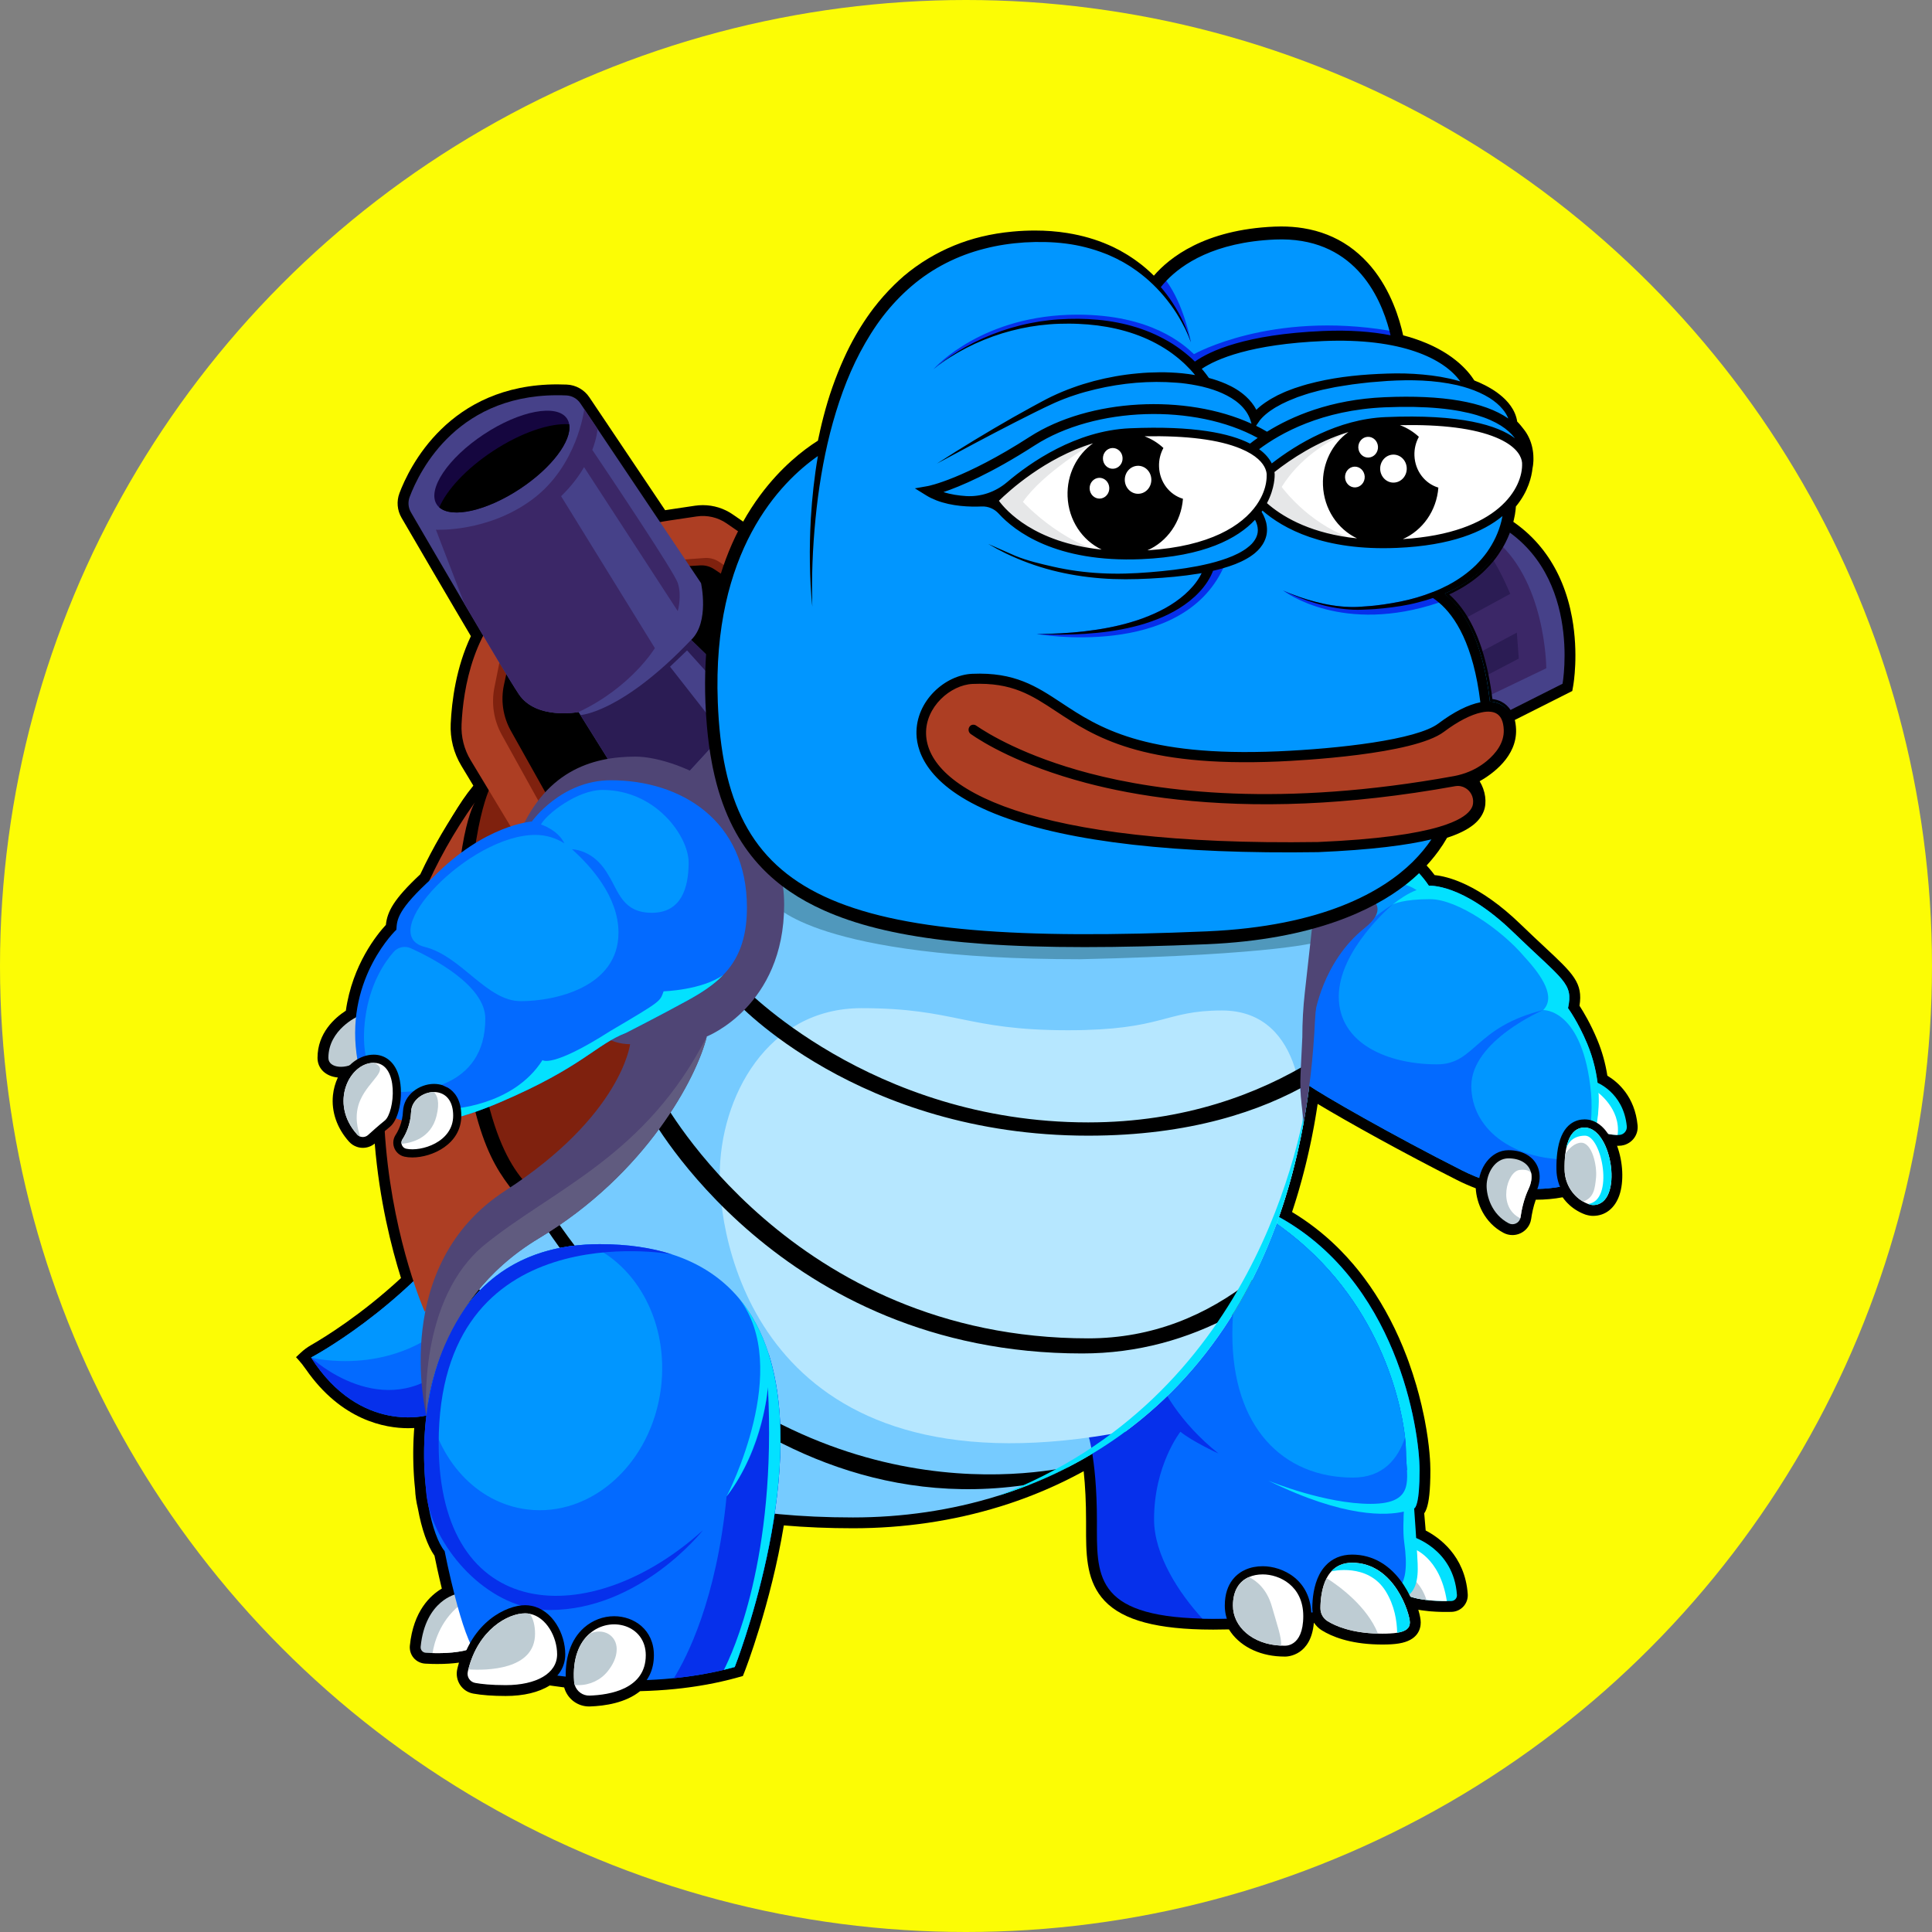 <svg width="256" height="256" viewBox="0 0 256 256" fill="none" xmlns="http://www.w3.org/2000/svg">
<rect x="0" y="0" width="256" height="256" fill="#808080" stroke="none"/>
<g clip-path="url(#clip0_741_46)">
<circle cx="128" cy="128" r="128" fill="#FCFC05"/>
<path d="M216.989 149.107C216.622 145.3 214.388 143.378 212.983 142.533C212.729 140.9 212.284 139.307 211.656 137.794C210.759 135.64 209.817 134.072 209.291 133.266C209.769 130.24 208.47 129.029 204.723 125.531C203.793 124.664 202.74 123.681 201.461 122.445C195.938 117.107 191.779 116.122 190.095 115.956C186.62 111.277 181.358 109.945 179.664 109.629C179.357 109.375 179.026 109.149 178.674 108.955C178.126 108.654 177.375 108.242 156.522 107.694C147.033 107.445 137.602 107.287 136.366 107.267L114.9 102.015L109.545 99.856C111.091 98.449 112.194 97.441 112.194 97.441L112.536 97.129L115.149 84.826L104.055 72.97L97.106 68.173C95.933 67.361 94.556 66.934 93.128 66.934C92.784 66.934 92.437 66.959 92.098 67.009L88.389 67.562C88.306 67.575 88.221 67.587 88.135 67.603L80.616 56.4V56.397L78.852 53.774V53.771L78.093 52.643C77.422 51.64 76.302 51.01 75.098 50.959C74.681 50.942 74.259 50.932 73.844 50.932C59.462 50.932 54.198 61.974 52.926 65.358C52.527 66.429 52.627 67.61 53.203 68.603C56.477 74.229 58.872 78.318 60.307 80.753C61.013 81.951 61.717 83.145 62.395 84.291C60.443 88.41 59.862 92.865 59.721 95.896C59.628 97.858 60.116 99.786 61.131 101.467L63.179 104.864C63.074 105.158 62.971 105.475 62.867 105.814L61.955 105.196L61.752 105.483C59.412 108.769 57.372 112.257 55.688 115.853C52.145 119.163 51.321 120.791 51.13 122.555C49.994 123.779 46.692 127.8 45.827 133.921C44.36 134.869 42.073 136.877 42.073 140.171C42.073 141.596 43.161 142.626 44.767 142.775C44.425 143.503 44.204 144.302 44.118 145.114C43.892 147.31 44.651 149.502 46.257 151.286C46.538 151.595 46.893 151.829 47.29 151.964C47.544 152.05 47.81 152.095 48.079 152.095C48.654 152.095 49.21 151.894 49.654 151.525C50.278 159.061 51.866 165.318 53.135 169.346C47.875 174.209 43.068 177.169 41.231 178.225C40.726 178.514 40.258 178.86 39.841 179.252L39.223 179.833L39.464 180.094C39.831 180.494 40.188 180.944 40.527 181.434C45.242 188.229 51.049 189.244 54.092 189.244C54.359 189.244 54.627 189.236 54.891 189.221C54.886 189.274 54.884 189.309 54.884 189.312C54.876 189.407 54.869 189.505 54.861 189.603C54.856 189.674 54.841 189.912 54.841 189.912C54.826 190.156 54.813 190.397 54.801 190.641C54.801 190.641 54.788 190.917 54.786 191.003C54.783 191.083 54.773 191.42 54.773 191.42C54.773 191.42 54.768 191.634 54.766 191.711C54.763 191.792 54.763 191.872 54.761 191.958C54.761 191.958 54.756 192.312 54.756 192.418C54.756 192.513 54.756 192.606 54.756 192.699C54.756 192.699 54.756 192.993 54.758 193.119L54.763 193.43C54.766 193.559 54.768 193.687 54.771 193.812C54.773 193.913 54.776 194.011 54.778 194.109C54.783 194.24 54.788 194.37 54.793 194.501C54.796 194.594 54.801 194.689 54.806 194.78C54.813 194.915 54.819 195.049 54.826 195.182L54.841 195.441C54.849 195.581 54.859 195.72 54.869 195.858L54.886 196.097C54.899 196.25 54.911 196.403 54.924 196.551L54.942 196.74C54.962 196.941 54.982 197.139 55.002 197.335C55.032 198.145 55.155 198.997 55.369 199.871C55.871 202.628 56.653 204.847 57.573 206.141C57.718 206.862 58.07 208.551 58.543 210.496C57.057 211.37 54.768 213.446 54.308 218.06C54.251 218.645 54.434 219.236 54.813 219.683C55.193 220.128 55.748 220.404 56.336 220.439C56.656 220.457 56.975 220.472 57.284 220.48C57.497 220.485 57.728 220.487 57.967 220.487C59.013 220.487 59.968 220.427 60.817 220.306C60.764 220.49 60.714 220.673 60.666 220.857C60.641 220.96 60.613 221.063 60.591 221.166C60.425 221.879 60.561 222.641 60.96 223.251C61.362 223.865 61.98 224.274 62.699 224.407C63.847 224.618 65.297 224.726 67.006 224.726C69.379 224.726 71.391 224.244 72.839 223.332C73.472 223.427 74.115 223.513 74.756 223.591C74.769 223.636 74.781 223.681 74.796 223.726C75.251 225.156 76.563 226.116 78.061 226.116C78.096 226.116 78.134 226.116 78.171 226.114C80.154 226.048 82.901 225.639 84.816 224.086C86.391 224.048 87.947 223.953 89.439 223.802C89.753 223.769 90.065 223.734 90.379 223.699C90.48 223.686 90.761 223.651 90.761 223.651C90.95 223.628 91.138 223.603 91.324 223.578C91.472 223.558 91.621 223.538 91.769 223.515C91.94 223.49 92.111 223.465 92.279 223.44L92.322 223.432C92.46 223.412 92.596 223.39 92.734 223.367C92.897 223.339 93.058 223.312 93.221 223.284L93.4 223.254C93.495 223.236 93.591 223.221 93.686 223.204C93.985 223.148 94.284 223.091 94.586 223.03C94.664 223.015 94.94 222.955 94.94 222.955C95.141 222.912 95.342 222.869 95.543 222.824C95.656 222.799 95.769 222.771 95.88 222.746L96.036 222.711C96.111 222.694 96.189 222.676 96.259 222.658C96.32 222.643 96.805 222.523 96.805 222.523C97.119 222.442 97.433 222.359 97.747 222.271L98.436 222.078L98.697 221.412C98.732 221.324 102.14 212.564 103.861 202.125C106.758 202.374 109.839 202.502 113.021 202.502C119.755 202.502 126.299 201.537 132.473 199.635H132.476L132.689 199.569L132.845 199.519C133.132 199.429 133.418 199.338 133.702 199.243C133.815 199.205 133.926 199.167 134.039 199.13L134.348 199.024C134.476 198.981 134.604 198.936 134.73 198.891C134.876 198.841 135.021 198.788 135.167 198.735L135.278 198.695C135.436 198.637 135.594 198.579 135.753 198.522C135.941 198.451 136.13 198.381 136.318 198.308C136.466 198.25 136.615 198.195 136.758 198.137L136.891 198.084C136.966 198.057 137.042 198.027 137.117 197.996C137.157 197.981 137.313 197.916 137.313 197.916C137.64 197.783 137.969 197.65 138.296 197.509L138.447 197.446C138.793 197.298 139.16 197.134 139.575 196.948L139.851 196.823C140.175 196.675 140.497 196.524 140.819 196.368L141.025 196.27C141.45 196.064 141.834 195.87 142.203 195.679L142.236 195.662C142.553 195.498 142.869 195.33 143.189 195.159C143.189 195.159 143.508 194.983 143.593 194.938C143.802 196.893 143.91 199.107 143.91 201.527V202.211C143.902 205.739 143.895 209.071 145.955 211.647C148.154 214.393 152.391 215.748 159.289 215.914C159.734 215.924 160.199 215.931 160.671 215.931H160.819C161.46 215.931 162.141 215.921 162.842 215.904C164.144 218.022 166.679 219.359 169.67 219.49C169.821 219.497 169.971 219.502 170.125 219.502C170.165 219.505 170.215 219.507 170.273 219.507C170.63 219.507 173.708 219.379 174.09 215.054L174.13 215.049C174.402 215.446 174.754 215.783 175.158 216.034C176.452 216.833 178.782 217.806 182.536 217.899C182.742 217.906 182.953 217.909 183.167 217.909C184.064 217.909 184.78 217.864 185.358 217.768C187.876 217.361 188.253 215.848 188.253 214.981C188.253 214.577 188.135 213.971 187.931 213.3L187.999 213.313C188.112 213.333 188.228 213.353 188.361 213.371L188.429 213.381C188.685 213.418 188.949 213.451 189.213 213.476L189.278 213.484C189.381 213.494 189.484 213.504 189.587 213.511L189.721 213.521C189.799 213.526 189.879 213.534 189.954 213.536L190.145 213.549L190.324 213.559C190.404 213.564 190.688 213.574 190.691 213.574C190.786 213.577 191.042 213.584 191.045 213.584C191.153 213.587 191.256 213.587 191.354 213.589H191.721C191.952 213.587 192.161 213.584 192.359 213.579C192.955 213.561 193.525 213.298 193.922 212.855C194.322 212.413 194.525 211.823 194.483 211.232C194.126 206.093 190.605 203.673 188.911 202.799L188.781 201.276L188.718 200.529C188.839 200.351 188.939 200.147 189.027 199.904C189.19 199.451 189.311 198.851 189.394 198.072C189.487 197.212 189.532 196.112 189.532 194.802C189.532 193.971 189.459 191.659 188.786 188.173C188.751 187.995 188.715 187.816 188.678 187.633C188.484 186.681 188.258 185.721 188.007 184.776C187.904 184.381 187.791 183.974 187.673 183.57C187.363 182.509 187.019 181.454 186.65 180.433C186.572 180.22 186.494 180.006 186.411 179.79C186.245 179.353 186.074 178.918 185.898 178.493C184.514 175.136 182.797 172.073 180.8 169.387C180.483 168.962 180.159 168.545 179.83 168.14C179.661 167.934 179.493 167.731 179.32 167.527C178.794 166.909 178.244 166.308 177.686 165.738C177.495 165.544 177.304 165.351 177.108 165.16C175.314 163.413 173.329 161.88 171.203 160.601L171.205 160.594C171.261 160.43 171.313 160.265 171.366 160.104C171.452 159.84 171.537 159.576 171.62 159.31C171.675 159.134 171.73 158.955 171.786 158.777C171.861 158.528 171.939 158.277 172.012 158.026L172.055 157.88C172.085 157.779 172.183 157.432 172.183 157.432C172.256 157.181 172.326 156.927 172.396 156.676C172.396 156.676 172.484 156.362 172.509 156.267L172.56 156.076C172.628 155.827 172.693 155.575 172.758 155.324C172.811 155.118 172.864 154.91 172.917 154.703L172.964 154.517C172.994 154.394 173.103 153.945 173.103 153.945C173.153 153.733 173.203 153.522 173.253 153.309C173.253 153.309 173.336 152.952 173.364 152.829L173.437 152.502C173.482 152.301 173.525 152.103 173.57 151.902C173.62 151.665 173.67 151.429 173.721 151.19L173.776 150.929C173.806 150.778 173.836 150.627 173.866 150.477C173.922 150.195 173.977 149.911 174.03 149.627C174.03 149.627 174.093 149.298 174.108 149.22C174.123 149.132 174.14 149.044 174.153 148.969C174.196 148.733 174.236 148.496 174.279 148.248L174.301 148.112C174.336 147.908 174.372 147.707 174.404 147.501C174.427 147.366 174.487 146.979 174.487 146.979C174.525 146.745 174.563 146.509 174.598 146.273C178.485 148.617 186.047 152.821 193.063 156.359C193.877 156.772 194.711 157.138 195.543 157.455C195.649 159.39 196.659 162.004 199.227 163.361C199.589 163.552 199.996 163.652 200.403 163.652C201.526 163.652 202.522 162.901 202.818 161.83C202.851 161.72 202.876 161.606 202.891 161.493C202.981 160.853 203.16 159.918 203.497 158.97C204.718 158.97 205.914 158.862 207.057 158.646C207.583 159.393 208.246 159.998 209.033 160.453C209.128 160.508 209.231 160.564 209.337 160.619C209.533 160.719 209.726 160.805 209.907 160.873L210.093 160.943L210.168 160.966H210.178C210.493 161.061 210.797 161.109 211.083 161.109C212.701 161.109 213.973 160.114 214.574 158.377C215.194 156.578 215.061 153.962 214.269 151.821C214.275 151.821 214.282 151.821 214.287 151.821C214.337 151.824 214.385 151.824 214.45 151.824C214.724 151.824 214.978 151.788 215.207 151.721C216.373 151.374 217.102 150.298 216.989 149.107Z" fill="black"/>
<path d="M192.92 95.891L194.199 95.277L195.528 98.014L208.334 91.561L208.46 90.852C208.49 90.684 209.188 86.663 208.304 81.831C207.11 75.302 203.589 70.432 198.126 67.743L197.538 67.454L183.536 73.327L184.506 75.322L183.275 75.86L192.92 95.891Z" fill="black"/>
<path d="M179.161 115.562C178.488 116.411 177.751 117.811 177.048 119.758C175.713 123.462 174.51 129.157 174.155 136.849C174.078 138.115 173.98 139.362 173.861 140.586C173.861 140.586 173.861 140.586 173.861 140.588C173.861 140.591 173.861 140.598 173.859 140.606C173.801 141.226 173.736 141.84 173.665 142.45C173.655 142.526 173.648 142.604 173.638 142.681C173.605 142.963 173.572 143.244 173.537 143.523C173.314 145.307 173.047 147.041 172.741 148.728C172.728 148.805 172.713 148.883 172.7 148.959C171.263 156.787 168.944 163.619 165.943 169.532C165.101 171.191 164.204 172.779 163.257 174.294C159.322 180.609 154.517 185.698 149.159 189.668C146.729 191.47 144.184 193.043 141.555 194.398C139.929 195.235 138.271 195.991 136.584 196.664C135.157 197.235 133.712 197.747 132.252 198.202H132.25C125.995 200.155 119.476 201.07 113.016 201.07C84.464 201.07 77.699 191.056 77.699 191.056L55.62 159.626L72.816 160.398L74.666 136.851L84.258 110.327L92.271 98.155L101.361 96.383L104.904 99.542L114.456 103.394L136.18 108.709C136.18 108.709 176.392 109.35 177.983 110.224C179.573 111.091 181.114 113.097 179.161 115.562Z" fill="#76CBFF"/>
<path d="M102.594 119.834C102.594 119.834 108.03 127.104 143.133 127.104C169.75 126.501 174.676 124.792 174.676 124.792L174.181 121.827C174.181 121.827 135.635 119.892 135.031 119.758C134.428 119.623 107.63 114.368 107.63 114.368L99.818 110.491L102.594 119.834Z" fill="#5098BC"/>
<path d="M62.641 218.381C61.061 219.007 58.824 219.08 57.316 219.04C56.972 219.03 56.668 219.017 56.417 219.002C56.002 218.977 55.696 218.612 55.738 218.2C56.359 211.991 60.535 211.204 60.535 211.204C60.613 211.679 60.729 212.199 60.86 212.735C61.508 215.358 62.641 218.381 62.641 218.381Z" fill="#BECCD3"/>
<path d="M62.641 218.381C61.061 219.007 58.824 219.08 57.316 219.04C57.497 217.861 58.209 214.898 60.86 212.737C61.508 215.358 62.641 218.381 62.641 218.381Z" fill="white"/>
<path d="M61.845 161.933C61.845 161.933 61.526 167.942 60.656 174.194C60.332 176.516 59.93 178.873 59.44 180.964C58.731 183.989 57.839 186.467 56.723 187.507C56.723 187.507 47.782 190.126 41.221 179.886C41.218 179.883 41.218 179.883 41.218 179.883C41.218 179.883 41.218 179.883 41.221 179.881C41.397 179.788 52.904 173.704 61.845 161.933Z" fill="#036AFF"/>
<path d="M59.44 180.966C58.731 183.992 57.839 186.47 56.723 187.51C56.723 187.51 47.782 190.128 41.221 179.888C41.422 180.072 50.783 188.701 59.44 180.966Z" fill="#0630EB"/>
<path d="M61.845 161.933C61.845 161.933 61.526 167.942 60.656 174.194C52.378 182.78 41.221 179.883 41.221 179.883L41.218 179.878C41.397 179.788 52.904 173.704 61.845 161.933Z" fill="#0196FF"/>
<path d="M193.053 211.332C193.083 211.76 192.749 212.129 192.319 212.142C192.138 212.144 191.937 212.149 191.711 212.152C190.962 212.154 189.992 212.129 189.017 212.008C187.896 211.875 186.773 211.621 185.979 211.157L186.361 208.498L186.798 205.47L187.069 203.583C187.069 203.583 192.621 205.146 193.053 211.332Z" fill="#03E1FF"/>
<path d="M191.711 212.149C190.1 212.157 187.461 212.023 185.979 211.154L186.798 205.467L187.147 205.146C187.147 205.148 190.804 206.216 191.711 212.149Z" fill="white"/>
<path d="M189.017 212.009C187.896 211.875 186.773 211.622 185.979 211.157L186.361 208.498C187.032 208.92 188.404 209.998 189.017 212.009Z" fill="#BECCD3"/>
<path d="M187.225 199.884L187.333 199.894C187.265 199.911 187.225 199.884 187.225 199.884Z" fill="white"/>
<path d="M187.225 199.883C187.906 208.237 188.512 210.85 185.245 212.039C183.089 212.825 179.244 212.988 172.618 213.775C167.172 214.343 162.812 214.562 159.322 214.476C144.847 214.129 145.347 208.603 145.347 201.527C145.347 192.744 143.962 189.354 143.962 189.354C141.419 179.803 147.275 152.072 166.031 159.621C167.011 160.016 167.948 160.45 168.846 160.918C185.127 169.422 188.1 189.445 188.1 194.797C188.1 199.197 187.569 199.826 187.336 199.891H187.333C187.265 199.911 187.225 199.883 187.225 199.883Z" fill="#0630EB"/>
<path d="M186.816 201.836L173.638 199.899L167.355 196.803L165.508 193.978L171.567 195.788L182.044 197.906L186.562 194.697L186.816 201.836Z" fill="#03E1FF"/>
<path d="M186.471 211.385C186.429 211.418 186.386 211.451 186.341 211.483C186.386 211.451 186.429 211.42 186.471 211.385Z" fill="#636BCE"/>
<path d="M186.657 211.227C186.62 211.262 186.579 211.297 186.539 211.33C186.582 211.297 186.62 211.262 186.657 211.227Z" fill="#636BCE"/>
<path d="M186.838 211.043C186.798 211.086 186.758 211.129 186.718 211.172C186.76 211.129 186.801 211.086 186.838 211.043Z" fill="#636BCE"/>
<path d="M186.273 211.531C186.218 211.568 186.16 211.604 186.099 211.639C186.16 211.606 186.218 211.568 186.273 211.531Z" fill="#636BCE"/>
<path d="M187.286 200.612C187.291 200.668 187.296 200.723 187.301 200.778C187.293 200.723 187.291 200.668 187.286 200.612Z" fill="#636BCE"/>
<path d="M185.75 211.827C185.692 211.855 185.635 211.883 185.574 211.908C185.635 211.88 185.692 211.853 185.75 211.827Z" fill="#636BCE"/>
<path d="M187.62 209.332C187.607 209.402 187.592 209.47 187.575 209.538C187.59 209.47 187.605 209.402 187.62 209.332Z" fill="#636BCE"/>
<path d="M187.738 208.352C187.733 208.44 187.725 208.525 187.718 208.608C187.725 208.525 187.73 208.44 187.738 208.352Z" fill="#636BCE"/>
<path d="M187.705 208.722C187.698 208.79 187.69 208.857 187.683 208.925C187.693 208.86 187.7 208.792 187.705 208.722Z" fill="#636BCE"/>
<path d="M187.763 207.563C187.763 207.651 187.76 207.734 187.76 207.817C187.76 207.734 187.76 207.648 187.763 207.563Z" fill="#636BCE"/>
<path d="M187.471 209.918C187.451 209.981 187.429 210.043 187.406 210.106C187.429 210.043 187.449 209.981 187.471 209.918Z" fill="#636BCE"/>
<path d="M187.346 201.344C187.348 201.384 187.353 201.421 187.356 201.459C187.353 201.421 187.351 201.384 187.346 201.344Z" fill="#636BCE"/>
<path d="M187.152 210.624C187.12 210.677 187.085 210.729 187.049 210.78C187.085 210.727 187.12 210.677 187.152 210.624Z" fill="#636BCE"/>
<path d="M187.76 207.171C187.76 207.251 187.763 207.332 187.763 207.412C187.76 207.332 187.76 207.251 187.76 207.171Z" fill="#636BCE"/>
<path d="M187.667 205.221C187.675 205.316 187.68 205.407 187.685 205.5C187.68 205.409 187.675 205.316 187.667 205.221Z" fill="#636BCE"/>
<path d="M187.63 204.716C187.637 204.806 187.642 204.897 187.65 204.987C187.645 204.897 187.637 204.806 187.63 204.716Z" fill="#636BCE"/>
<path d="M187.748 206.749C187.75 206.834 187.753 206.92 187.755 207.005C187.755 206.922 187.753 206.837 187.748 206.749Z" fill="#636BCE"/>
<path d="M187.698 205.704C187.708 205.854 187.715 206.003 187.723 206.148C187.718 206.003 187.708 205.854 187.698 205.704Z" fill="#636BCE"/>
<path d="M187.547 203.671C187.554 203.754 187.562 203.837 187.567 203.917C187.559 203.837 187.554 203.754 187.547 203.671Z" fill="#636BCE"/>
<path d="M187.356 201.459C187.424 202.253 187.489 202.99 187.547 203.671C187.489 202.99 187.426 202.256 187.356 201.459Z" fill="#00FFFF"/>
<path d="M187.76 207.41C187.76 207.46 187.76 207.513 187.76 207.56C187.763 207.513 187.763 207.462 187.76 207.41Z" fill="#00FFFF"/>
<path d="M187.743 206.586C187.745 206.641 187.745 206.696 187.748 206.749C187.748 206.696 187.745 206.641 187.743 206.586Z" fill="#00FFFF"/>
<path d="M186.177 190.49C186.265 191.284 186.3 191.912 186.3 192.335C186.3 194.023 186.657 195.722 186.293 197.016C186.215 197.469 186.097 198.421 186.032 200.291C186.846 200.1 187.225 199.884 187.225 199.884C187.225 199.884 187.265 199.911 187.333 199.894H187.336C187.57 199.828 188.1 199.2 188.1 194.8C188.1 189.445 185.124 169.422 168.846 160.92L168.529 161.707L168.531 161.709C182.159 170.907 185.547 184.879 186.177 190.49Z" fill="#03E1FF"/>
<path d="M187.637 209.229C187.632 209.264 187.625 209.297 187.62 209.332C187.625 209.299 187.632 209.264 187.637 209.229Z" fill="#00FFFF"/>
<path d="M187.743 208.279C187.74 208.304 187.74 208.33 187.738 208.355C187.738 208.327 187.74 208.304 187.743 208.279Z" fill="#00FFFF"/>
<path d="M187.718 208.609C187.715 208.646 187.71 208.684 187.708 208.722C187.71 208.684 187.715 208.649 187.718 208.609Z" fill="#00FFFF"/>
<path d="M187.404 210.104C187.394 210.131 187.381 210.157 187.371 210.182C187.384 210.157 187.394 210.131 187.404 210.104Z" fill="#00FFFF"/>
<path d="M187.193 210.553C187.18 210.576 187.167 210.601 187.152 210.624C187.165 210.599 187.177 210.576 187.193 210.553Z" fill="#00FFFF"/>
<path d="M185.826 211.79C185.8 211.802 185.775 211.812 185.75 211.825C185.775 211.815 185.8 211.802 185.826 211.79Z" fill="#00FFFF"/>
<path d="M187.61 204.462C187.617 204.547 187.622 204.633 187.63 204.716C187.625 204.63 187.617 204.547 187.61 204.462Z" fill="#00FFFF"/>
<path d="M185.574 211.906C185.542 211.921 185.506 211.933 185.471 211.948C185.506 211.936 185.542 211.921 185.574 211.906Z" fill="#00FFFF"/>
<path d="M185.243 212.039C185.263 212.031 185.28 212.024 185.3 212.016C185.283 212.024 185.263 212.031 185.243 212.039Z" fill="#00FFFF"/>
<path d="M187.298 200.778C187.313 200.969 187.331 201.158 187.346 201.343C187.331 201.16 187.316 200.969 187.298 200.778Z" fill="#00FFFF"/>
<path d="M187.049 210.78C187.039 210.792 187.032 210.807 187.022 210.82C187.032 210.805 187.039 210.792 187.049 210.78Z" fill="#00FFFF"/>
<path d="M187.685 205.502C187.69 205.57 187.695 205.638 187.698 205.703C187.695 205.638 187.69 205.568 187.685 205.502Z" fill="#00FFFF"/>
<path d="M187.723 206.148C187.725 206.188 187.725 206.226 187.728 206.266C187.728 206.226 187.725 206.188 187.723 206.148Z" fill="#00FFFF"/>
<path d="M187.65 204.985C187.655 205.065 187.662 205.143 187.668 205.221C187.662 205.146 187.655 205.065 187.65 204.985Z" fill="#00FFFF"/>
<path d="M186.341 211.483C186.318 211.501 186.295 211.516 186.27 211.531C186.295 211.516 186.318 211.498 186.341 211.483Z" fill="#00FFFF"/>
<path d="M186.376 196.639C186.592 195.4 186.3 193.862 186.3 192.335C186.3 191.912 186.265 191.284 186.177 190.49C185.544 184.879 182.157 170.907 168.526 161.709C168.358 161.596 168.187 161.481 168.016 161.368L166.76 162.383L151.378 174.822C151.378 174.822 151.197 184.346 161.44 192.588C161.309 192.528 158.01 191.013 156.412 189.714C156.412 189.714 152.919 194.129 152.919 201.318C152.919 206.085 156.238 211.114 159.319 214.474C162.807 214.559 167.167 214.34 172.615 213.772C179.242 212.986 183.086 212.82 185.243 212.036L184.479 210.616C184.479 210.616 187.464 210.46 186.343 203.67C186.127 202.359 186.001 201.17 186.032 200.291C183.772 200.823 178.169 201.17 168.054 196.194C168.491 196.375 175.636 199.268 181.614 199.268C184.758 199.268 185.916 198.361 186.293 197.016C186.326 196.901 186.351 196.777 186.373 196.654C186.376 196.649 186.376 196.644 186.376 196.644V196.639Z" fill="#036AFF"/>
<path d="M170.27 219.145C170.215 219.145 170.17 219.143 170.132 219.14C169.981 219.14 169.831 219.135 169.685 219.128C165.405 218.942 162.292 216.258 162.292 212.747C162.292 209.646 164.023 208.428 165.056 207.978C165.725 207.684 166.488 207.533 167.323 207.533C169.914 207.533 173.766 209.29 173.766 214.132C173.768 219.005 170.63 219.145 170.27 219.145Z" fill="black"/>
<path d="M172.69 214.135C172.69 218.346 170.175 218.065 170.175 218.065C170.027 218.065 169.881 218.062 169.74 218.055C165.948 217.889 163.372 215.547 163.372 212.75C163.372 210.727 164.232 209.518 165.491 208.971C166.039 208.729 166.664 208.616 167.328 208.616C169.506 208.616 172.69 210.104 172.69 214.135Z" fill="white"/>
<path d="M169.74 218.052C165.948 217.886 163.372 215.544 163.372 212.747C163.372 210.725 164.232 209.516 165.491 208.968C166.458 209.44 167.863 210.511 168.534 212.876C169.21 215.268 169.868 217.047 169.74 218.052Z" fill="#BECCD3"/>
<path d="M186.177 190.49C185.225 193.312 183.257 195.79 179.277 195.79C170.032 195.79 163.292 189.168 163.292 176.802C163.292 169.919 165.129 165.207 166.76 162.385L168.016 161.37C182.074 170.56 185.539 184.811 186.177 190.49Z" fill="#0196FF"/>
<path d="M172.7 148.959C169.175 168.133 160.385 181.346 149.159 189.668C148.518 189.792 147.863 189.912 147.194 190.025C101.67 197.778 95.367 166.17 95.367 155.776C95.367 145.383 101.67 133.587 114.149 133.587C126.628 133.587 127.937 136.512 141.495 136.512C154.205 136.512 154.205 133.894 161.907 133.894C173.309 133.894 172.565 148.723 172.565 148.723C172.565 148.723 172.612 148.803 172.7 148.959Z" fill="#B6E7FF"/>
<path d="M141.555 194.395C139.929 195.232 138.271 195.989 136.584 196.662C96.455 203.035 71.474 161.368 71.474 161.368L72.819 160.393C99.164 199.434 132.119 196.268 141.555 194.395Z" fill="black"/>
<path d="M165.941 169.532C165.099 171.191 164.202 172.779 163.254 174.294C157.387 177.423 150.78 179.34 143.395 179.34C103.228 179.34 86.054 147.607 86.054 147.607L87.743 145.602C87.743 145.602 104.904 177.34 144.189 177.34C152.707 177.34 159.9 174.297 165.941 169.532Z" fill="black"/>
<path d="M173.861 140.586C173.861 140.588 173.861 140.596 173.859 140.603C173.801 141.224 173.736 141.837 173.665 142.448C173.655 142.523 173.648 142.601 173.638 142.679C173.605 142.961 173.572 143.242 173.537 143.521C167.19 147.187 157.721 150.482 144.189 150.482C113.684 150.482 97.456 132.66 97.456 132.66L98.174 130.454C98.174 130.454 115.297 148.723 144.186 148.723C157.022 148.723 166.873 144.868 173.861 140.586Z" fill="black"/>
<path d="M55.984 116.07C55.984 116.07 59.668 107.244 63.365 103.392L64.021 106.088L55.984 116.07Z" fill="black"/>
<path d="M56.271 173.797C56.271 173.797 40.354 138.013 62.923 106.317C62.923 106.317 59.995 110.863 60.395 128.72C60.453 131.285 60.651 133.846 60.985 136.389C63.27 153.804 66.406 155.618 70.24 160.649" fill="#AD3E23"/>
<path d="M64.797 104.673C64.797 104.673 61.023 112.881 62.641 132.66C64.26 152.439 68.966 156.641 72.233 159.006L85.132 142.674L86.057 138.01L73.015 114.225L67.672 104.673H64.797Z" fill="#7F210E"/>
<path d="M69.265 112.172L62.362 100.726C61.498 99.293 61.081 97.637 61.159 95.966C61.37 91.47 62.656 82.615 69.265 78.237C72.934 75.807 75.965 73.955 78.274 72.608C81.456 70.754 84.959 69.527 88.6 68.985L92.309 68.432C93.704 68.223 95.126 68.555 96.287 69.356L103.107 74.066L113.584 85.261L111.221 96.378C111.221 96.378 99.255 107.307 98.973 107.478C98.692 107.651 79.822 112.632 79.822 112.632L69.265 112.172Z" fill="#AD3E23"/>
<path d="M72.816 108.782L66.484 97.356C65.428 95.451 65.084 93.232 65.513 91.093L67.159 82.899L86.775 74.425L93.365 73.938C94.053 73.887 94.737 74.071 95.307 74.458L102.592 79.406L101.361 96.378L83.72 106.93L72.816 108.782Z" fill="#7F210E"/>
<path d="M73.583 107.355L67.69 96.83C66.652 94.978 66.328 92.81 66.78 90.734L67.888 85.635L88.66 75.166L92.761 74.918C93.425 74.877 94.083 75.053 94.636 75.423L101.378 79.896L99.818 95.167L73.583 107.355Z" fill="black"/>
<path d="M99.82 98.462L88.266 105.548L81.539 102.158L76.661 94.353C76.661 94.353 71.062 95.431 68.753 91.991C67.72 90.45 64.636 85.276 61.548 80.027C58.595 75.006 55.633 69.917 54.449 67.882C54.092 67.268 54.029 66.527 54.276 65.864C55.585 62.376 60.754 51.779 75.038 52.397C75.789 52.429 76.483 52.819 76.902 53.445L77.417 54.211C77.417 54.211 77.417 54.211 77.417 54.214L79.181 56.837C79.181 56.837 79.181 56.837 79.181 56.84L92.889 77.265C92.889 77.265 94.046 82.439 91.58 84.789L97.549 90.603L99.82 98.462Z" fill="#464189"/>
<path d="M77.392 61.901L89.806 80.976C89.806 80.976 90.384 78.974 89.806 77.24C89.319 75.775 81.043 63.419 78.485 59.616C79.099 57.993 79.176 56.892 79.179 56.84C79.179 56.837 79.179 56.837 79.179 56.837L77.415 54.214C77.395 54.372 76.49 61.69 70.625 66.11C64.694 70.578 57.761 70.191 57.761 70.191L61.546 80.026C64.636 85.276 67.717 90.45 68.75 91.991C71.06 95.431 76.658 94.353 76.658 94.353C83.642 91.068 86.773 85.879 86.773 85.879L74.347 65.748C75.711 64.431 76.689 63.109 77.392 61.901Z" fill="#3B2767"/>
<path d="M76.91 94.75C76.91 94.75 82.36 94.481 91.58 84.786L97.551 90.601L98.75 94.747L91.04 86.183L88.781 88.339L95.817 97.326L88.268 105.543L81.541 102.153L76.91 94.75Z" fill="#2B1C54"/>
<path d="M68.891 64.78C64.461 67.706 59.887 68.713 58.206 67.233C58.08 67.123 57.97 66.997 57.877 66.859C56.56 64.861 59.352 60.692 64.116 57.548C68.881 54.402 73.811 53.475 75.131 55.47C75.279 55.694 75.374 55.947 75.42 56.224C75.796 58.392 73.12 61.989 68.891 64.78Z" fill="#15063F"/>
<path d="M68.891 64.78C64.461 67.706 59.887 68.713 58.206 67.233C59.194 64.919 61.769 62.112 65.287 59.79C69.047 57.309 72.894 56.03 75.422 56.221C75.796 58.392 73.12 61.989 68.891 64.78Z" fill="black"/>
<path d="M47.441 134.665C47.441 134.665 43.513 136.399 43.513 140.174C43.513 141.598 45.978 141.752 47.441 140.558V134.665Z" fill="#BECCD3"/>
<path d="M214.506 150.391C214.453 150.391 214.398 150.391 214.342 150.389C213.445 150.371 212.214 150.188 211.143 149.451C211.128 149.441 211.108 149.429 211.093 149.416L211.324 143.33C211.432 143.33 215.119 144.667 215.559 149.245C215.616 149.861 215.124 150.389 214.506 150.391Z" fill="#03E1FF"/>
<path d="M214.342 150.389C213.445 150.371 212.214 150.188 211.143 149.451L211.568 144.629C211.566 144.629 214.807 146.86 214.342 150.389Z" fill="white"/>
<path d="M211.194 150.547C211.179 150.605 211.166 150.66 211.151 150.718L210.41 153.55L209.668 156.387C209.668 156.387 202.888 159.699 193.721 155.078C184.554 150.454 175.065 145.003 173.495 143.865C172.615 143.229 172.937 136.394 173.391 130.501C173.748 125.872 174.183 121.824 174.183 121.824L178.701 111.689L179.018 110.978C179.018 110.978 185.635 111.82 189.334 117.366C189.334 117.366 193.729 116.969 200.466 123.478C207.203 129.989 208.49 130.245 207.771 133.582C207.771 133.582 209.103 135.389 210.332 138.344C211.93 142.212 212.214 146.494 211.194 150.547Z" fill="#0196FF"/>
<path d="M211.194 150.547L210.643 150.482C210.643 150.482 211.053 147.298 210.824 144.833C209.746 133.587 204.482 133.843 204.482 133.843C206.125 132.15 204.482 129.478 202.016 126.807C199.039 123.264 193.146 119.143 189.484 119.143C185.941 119.143 184.637 119.794 184.556 119.834C186.559 118.256 187.713 117.949 187.713 117.949C182.878 114.637 173.402 120.336 173.402 120.336L178.699 111.692L179.015 110.981C179.015 110.981 185.632 111.823 189.331 117.369C189.331 117.369 193.726 116.972 200.463 123.48C207.201 129.991 208.487 130.247 207.769 133.585C207.769 133.585 209.1 135.391 210.329 138.347C211.93 142.212 212.329 146.526 211.194 150.547Z" fill="#03E1FF"/>
<path d="M210.41 153.55L209.668 156.387C209.668 156.387 202.888 159.699 193.721 155.078C184.554 150.454 175.065 145.004 173.495 143.865C172.615 143.229 172.937 136.394 173.391 130.501C175.651 127.76 180.395 122.342 184.562 119.834C184.368 119.985 177.395 125.903 177.395 132.044C177.395 138.284 183.891 141.031 190.414 141.031C195.498 141.031 195.342 136.1 204.484 133.841C204.484 133.841 194.958 137.897 194.958 143.905C194.953 149.648 200.732 154.475 210.41 153.55Z" fill="#036AFF"/>
<path d="M211.093 160.752C210.827 160.752 210.543 160.704 210.244 160.609H210.231L210.045 160.538C209.877 160.476 209.696 160.395 209.51 160.3C209.412 160.249 209.316 160.197 209.224 160.144C207.417 159.101 206.271 157.131 206.238 155C206.223 154.188 206.258 153.422 206.346 152.731C206.366 152.572 206.391 152.399 206.424 152.203C206.424 152.195 206.432 152.16 206.444 152.097C207.05 148.813 208.914 148.323 209.972 148.323C212.84 148.323 214.614 152.195 214.614 155.781C214.614 157.071 214.365 158.196 213.898 159.036C213.282 160.144 212.284 160.752 211.093 160.752Z" fill="black"/>
<path d="M211.093 159.674C210.892 159.674 210.666 159.621 210.427 159.531H210.425C210.286 159.478 210.143 159.415 209.997 159.34C209.92 159.3 209.842 159.259 209.769 159.217C208.269 158.352 207.344 156.731 207.316 154.987C207.304 154.316 207.326 153.58 207.417 152.869C207.437 152.708 207.462 152.545 207.49 152.386C207.49 152.386 207.495 152.356 207.505 152.303C207.794 150.725 208.485 149.404 209.975 149.404C213.671 149.404 215.187 159.674 211.093 159.674Z" fill="white"/>
<path d="M211.091 159.674C210.89 159.674 210.663 159.621 210.425 159.531C213.943 159.098 212.274 150.482 210.025 150.482C208.057 150.482 207.59 151.942 207.505 152.303C207.794 150.725 208.485 149.404 209.975 149.404C213.671 149.404 215.187 159.674 211.091 159.674Z" fill="#03E1FF"/>
<path d="M200.413 163.295C200.064 163.295 199.717 163.207 199.405 163.044C196.822 161.679 195.905 158.998 195.905 157.118C195.905 154.842 197.503 152.406 199.885 152.406C201.984 152.406 203.532 153.454 203.924 155.146C204.127 156.015 203.987 157.003 203.519 157.995C202.946 159.219 202.672 160.551 202.544 161.453C202.534 161.539 202.514 161.637 202.484 161.73C202.227 162.652 201.378 163.295 200.413 163.295Z" fill="black"/>
<path d="M202.542 157.538C201.918 158.867 201.617 160.3 201.476 161.302C201.471 161.345 201.461 161.388 201.448 161.428C201.275 162.081 200.524 162.416 199.908 162.091C197.621 160.883 196.983 158.483 196.983 157.121C196.983 155.502 198.061 153.487 199.883 153.487C201.459 153.487 202.597 154.213 202.871 155.389C203.012 155.997 202.924 156.726 202.542 157.538Z" fill="#BECCD3"/>
<path d="M202.542 157.538C201.918 158.867 201.617 160.3 201.476 161.302C201.471 161.345 201.461 161.388 201.448 161.428C198.368 159.94 199.659 155.246 201.345 155.025C202.205 154.914 202.647 155.148 202.871 155.387C203.012 155.998 202.924 156.726 202.542 157.538Z" fill="white"/>
<path d="M211.483 156.04C211.344 157.425 211.226 158.717 209.769 159.214C208.269 158.35 207.344 156.729 207.316 154.985C207.304 154.314 207.326 153.578 207.417 152.866C207.877 152.226 208.635 151.417 209.518 151.417C210.98 151.419 211.636 154.5 211.483 156.04Z" fill="#BECCD3"/>
<path d="M103.904 119.874C103.904 133.354 93.659 137.334 93.659 137.334C92.324 142.777 85.647 155.54 71.396 164.089C57.145 172.638 56.497 187.563 56.497 187.563C56.497 187.563 56.497 187.56 56.495 187.553C56.379 187.078 51.738 167.612 66.956 157.772C82.36 147.808 83.491 138.359 83.491 138.359C72.499 138.359 68.496 111.245 68.496 111.245C71.989 102.208 78.355 100.256 84.21 100.256C90.065 100.258 103.904 106.395 103.904 119.874Z" fill="#4F4575"/>
<path d="M98.973 120.259C98.973 124.508 97.762 127.192 95.832 129.187C95.83 129.187 95.83 129.19 95.83 129.19C94.533 130.531 92.912 131.567 91.115 132.557C87.74 134.416 82.976 136.846 82.976 136.846C78.92 138.412 77.249 141.365 66.235 146.066C63.797 147.104 61.573 147.868 59.573 148.311C52.537 149.874 48.275 147.511 47.234 139.596C45.9 129.426 52.524 123.186 52.524 123.186C52.602 121.877 52.602 120.568 57.377 116.253C64.234 109.244 70.472 108.857 70.472 108.857C70.472 108.857 74.324 103.387 80.948 103.387C90.191 103.392 98.973 108.681 98.973 120.259Z" fill="#036AFF"/>
<path d="M52.157 126.134C52.725 125.486 53.655 125.292 54.439 125.649C57.344 126.968 64.307 130.584 64.307 134.974C64.307 144.29 55.193 144.702 52.728 144.702C50.263 144.702 47.516 141.679 48.4 134.909C48.996 130.378 50.936 127.526 52.157 126.134Z" fill="#0196FF"/>
<path d="M79.822 104.673C76.508 104.673 72.424 107.857 71.68 109.244C71.68 109.244 73.967 109.981 74.779 111.75C73.638 111.021 72.306 110.629 70.936 110.629C62.154 110.629 49.599 123.802 56.273 125.47C61.166 126.694 64.466 132.66 69.012 132.66C73.558 132.66 81.953 130.81 81.953 123.571C81.953 118.849 78.317 114.78 75.786 112.524C76.915 112.614 79.061 113.18 80.619 115.969C81.953 118.075 82.468 120.95 86.371 120.95C90.273 120.95 91.249 117.663 91.249 114.273C91.243 110.888 86.974 104.673 79.822 104.673Z" fill="#0196FF"/>
<path d="M173.638 142.679C169.904 174.767 152.456 191.892 132.252 198.197C165.971 185.278 172.499 151.439 173.638 142.679Z" fill="#03E1FF"/>
<path d="M196.186 96.072L207.047 90.599C207.047 90.599 209.822 75.094 197.496 69.032L185.499 74.066L196.186 96.072Z" fill="#464189"/>
<path d="M193.593 93.971L204.891 88.548C204.891 88.548 204.861 76.594 197.651 71.143L185.225 76.584L193.593 93.971Z" fill="#3B2767"/>
<path d="M195.701 90.171L201.245 87.266L200.989 83.824L194.362 87.367L195.701 90.171Z" fill="#2B1C54"/>
<path d="M192.462 82.848L200.114 78.689C200.114 78.689 198.29 74.337 197.041 73.146L189.175 76.79L192.462 82.848Z" fill="#2B1C54"/>
<path d="M97.355 220.887C96.88 221.02 96.403 221.143 95.923 221.259C93.739 221.786 91.51 222.146 89.291 222.369C76.897 223.616 64.873 220.62 63.229 219.165C61.227 217.394 58.915 205.53 58.915 205.53C58.055 204.492 57.276 202.351 56.773 199.569C56.64 198.833 56.527 198.049 56.437 197.23V197.215L56.434 197.212C56.065 193.87 56.078 189.925 56.721 185.959C58.354 175.855 64.066 165.617 77.915 164.898C78.425 164.871 78.948 164.858 79.483 164.858C83.154 164.858 86.303 165.333 88.992 166.195C88.994 166.198 88.995 166.198 88.997 166.198C88.999 166.198 88.999 166.198 88.999 166.198C92.852 167.434 95.762 169.467 97.923 172.038C99.697 174.154 100.966 176.636 101.833 179.338C107.166 195.938 97.355 220.887 97.355 220.887Z" fill="#036AFF"/>
<path d="M87.582 183.904C86.346 193.86 78.41 201.072 69.861 200.009C63.056 199.162 57.912 193.327 56.723 185.962C58.357 175.857 64.069 165.62 77.917 164.901C84.476 167.65 88.638 175.402 87.582 183.904Z" fill="#0196FF"/>
<path d="M97.355 220.887C94.719 221.623 91.997 222.096 89.291 222.369C90.977 219.658 94.955 211.989 96.274 198.29C96.274 198.29 102.461 191.041 101.833 179.338C107.166 195.938 97.355 220.887 97.355 220.887Z" fill="#0630EB"/>
<path d="M78.058 225.757C76.719 225.757 75.545 224.898 75.136 223.616C75.063 223.392 75.017 223.156 74.997 222.92C74.759 219.809 75.613 217.233 77.405 215.662C78.513 214.692 79.923 214.157 81.378 214.157C83.996 214.157 86.645 215.931 86.645 219.324C86.645 223.231 83.549 225.576 78.154 225.757C78.124 225.754 78.091 225.757 78.058 225.757Z" fill="black"/>
<path d="M85.569 219.321C85.569 223.799 80.81 224.586 78.121 224.676C77.216 224.704 76.427 224.118 76.163 223.289C76.116 223.143 76.085 222.992 76.073 222.834C75.837 219.738 76.761 217.662 78.116 216.474C80.923 214.011 85.569 215.351 85.569 219.321Z" fill="white"/>
<path d="M81.717 218.532C81.717 219.628 81.174 220.633 80.538 221.435C79.601 222.613 78.169 223.289 76.663 223.289H76.163C76.116 223.143 76.085 222.993 76.073 222.834C75.837 219.738 76.761 217.663 78.116 216.474C79.923 215.665 81.717 216.655 81.717 218.532Z" fill="#BECCD3"/>
<path d="M97.355 220.887C96.88 221.02 96.403 221.143 95.923 221.259C96.981 219.21 102.949 206.56 101.75 183.803C101.75 183.803 101.185 191.87 96.279 198.285C96.471 197.916 105.027 181.27 97.918 172.038H97.92C99.695 174.153 100.964 176.636 101.831 179.338C107.166 195.938 97.355 220.887 97.355 220.887Z" fill="#03E1FF"/>
<path d="M93.143 202.761C93.015 202.924 84.773 213.338 72.809 213.338C65.003 213.338 58.329 205.877 56.776 199.569C56.578 198.765 56.462 197.979 56.439 197.23V197.215L56.437 197.212C55.095 185.045 58.819 164.858 79.486 164.858C83.157 164.858 86.306 165.333 88.995 166.195C88.484 166.105 58.126 160.802 58.126 191.252C58.123 215.288 78.252 216.215 93.143 202.761Z" fill="#0630EB"/>
<path d="M93.659 137.334C92.324 142.777 85.647 155.54 71.396 164.089C57.145 172.638 56.497 187.563 56.497 187.563C56.497 187.563 56.497 187.56 56.495 187.553C56.462 187.133 55.336 172.103 64.31 164.858C73.412 157.515 85.589 153.15 93.659 137.334Z" fill="#605B7F"/>
<path d="M187.846 207.171C187.768 205.226 187.358 199.524 187.358 199.524L186.904 199.198L186.78 200.075C186.592 200.143 186.346 200.218 186.034 200.293C185.984 200.781 185.873 203.012 186.062 204.329C187.034 211.119 184.481 210.619 184.481 210.619L185.245 212.039C185.265 212.031 185.285 212.024 185.305 212.016C187.766 211.413 187.921 209.114 187.846 207.171Z" fill="#03E1FF"/>
<path d="M48.079 151.738C47.848 151.738 47.621 151.701 47.405 151.628C47.069 151.512 46.764 151.314 46.526 151.05C44.033 148.278 44.123 145.099 45.038 143.046C45.93 141.043 47.689 139.749 49.519 139.749C51.006 139.749 52.18 140.656 52.738 142.237C53.567 144.584 53.012 148.225 51.66 149.318C50.846 149.977 49.951 150.776 49.491 151.195C49.099 151.547 48.599 151.738 48.079 151.738Z" fill="black"/>
<path d="M50.984 148.479C50.21 149.104 49.353 149.863 48.767 150.396C48.481 150.652 48.091 150.72 47.752 150.607C47.594 150.554 47.446 150.459 47.325 150.326C43.598 146.182 46.297 140.829 49.521 140.829C52.934 140.827 52.318 147.401 50.984 148.479Z" fill="white"/>
<path d="M47.752 150.607C47.594 150.554 47.446 150.459 47.325 150.326C43.598 146.182 46.297 140.829 49.521 140.829C51.758 141.721 48.943 143.063 47.75 145.745C46.845 147.773 47.418 149.76 47.752 150.607Z" fill="#BECCD3"/>
<path d="M91.419 102.115L95.815 97.33L97.373 104.892L95.526 106.317L91.419 102.115Z" fill="#4F4575"/>
<path d="M95.83 129.19C94.533 130.532 92.912 131.567 91.115 132.557C87.74 134.417 82.976 136.847 82.976 136.847C78.92 138.412 77.249 141.365 66.235 146.067C63.797 147.104 61.573 147.868 59.573 148.311V146.951C59.573 146.951 67.931 146.682 71.884 140.468C71.884 140.468 73.065 141.599 80.87 136.615C87.803 132.534 87.419 132.713 87.931 131.353C87.931 131.353 92.972 131.21 95.83 129.19Z" fill="#03E1FF"/>
<path d="M67.004 224.367C65.315 224.367 63.888 224.262 62.762 224.055C62.139 223.94 61.606 223.586 61.257 223.055C60.91 222.525 60.794 221.867 60.938 221.249C60.958 221.158 60.983 221.06 61.005 220.962C62.528 214.936 67.074 212.697 69.585 212.697C69.884 212.697 70.175 212.727 70.454 212.787C73.231 213.355 74.899 216.497 74.899 219.206C74.902 222.342 71.801 224.367 67.004 224.367Z" fill="black"/>
<path d="M73.821 219.206C73.821 216.889 72.379 214.283 70.228 213.843C70.019 213.798 69.806 213.778 69.585 213.778C67.283 213.778 63.385 215.949 62.056 221.211C62.033 221.304 62.008 221.397 61.988 221.492C61.827 222.181 62.262 222.867 62.958 222.995C63.77 223.143 65.056 223.289 67.006 223.289C71.05 223.289 73.821 221.749 73.821 219.206Z" fill="white"/>
<path d="M70.896 216.471C70.896 221.309 64.436 221.356 62.056 221.208C63.385 215.946 67.285 213.775 69.585 213.775C69.806 213.775 70.019 213.798 70.228 213.84C70.647 214.484 70.896 215.368 70.896 216.471Z" fill="#BECCD3"/>
<path d="M54.638 153.369C54.261 153.369 53.909 153.334 53.595 153.264C52.901 153.113 52.358 152.59 52.177 151.902L52.147 151.773L52.142 151.746C52.059 151.276 52.157 150.793 52.414 150.394C52.753 149.871 53.331 148.773 53.399 147.25C53.497 145.034 55.587 143.642 57.47 143.624H57.5C57.897 143.624 58.276 143.682 58.633 143.795L59.382 144.144C60.181 144.639 61.126 145.68 61.126 147.838C61.126 151.61 57.254 153.369 54.638 153.369Z" fill="black"/>
<path d="M60.048 147.835C60.048 151.349 55.786 152.64 53.826 152.211C53.514 152.143 53.293 151.904 53.22 151.628C53.215 151.605 53.21 151.582 53.205 151.56C53.17 151.366 53.205 151.16 53.321 150.977C53.766 150.291 54.399 149.027 54.477 147.298C54.542 145.787 56.052 144.714 57.48 144.699C57.761 144.697 58.04 144.735 58.304 144.82V144.822C59.274 145.129 60.048 146.056 60.048 147.835Z" fill="white"/>
<path d="M57.839 147.876C57.08 150.944 54.334 151.472 53.203 151.56C53.167 151.366 53.203 151.16 53.318 150.977C53.763 150.291 54.396 149.027 54.474 147.298C54.54 145.787 56.05 144.714 57.477 144.699C57.96 145.139 58.294 146.041 57.839 147.876Z" fill="#BECCD3"/>
<path d="M183.167 217.549C182.958 217.549 182.752 217.547 182.549 217.539C178.872 217.446 176.601 216.504 175.347 215.728C174.427 215.16 173.882 214.175 173.887 213.091C173.894 211.86 174.062 210.081 174.834 208.608C175.055 208.186 175.319 207.807 175.618 207.483C176.498 206.51 177.726 205.992 179.161 205.992C181.9 205.992 184.265 207.382 185.996 210.008C187.291 211.971 187.891 214.134 187.891 214.979C187.891 215.898 187.441 217.064 185.298 217.411C184.742 217.504 184.044 217.549 183.167 217.549Z" fill="black"/>
<path d="M186.816 214.981C186.816 215.755 186.263 216.165 185.129 216.348C184.602 216.434 183.951 216.471 183.169 216.471C182.973 216.471 182.782 216.469 182.591 216.461C179.071 216.373 176.982 215.469 175.914 214.81C175.321 214.443 174.962 213.798 174.965 213.097C174.97 212.059 175.103 210.418 175.789 209.111C175.957 208.787 176.163 208.483 176.41 208.214C177.028 207.53 177.91 207.073 179.159 207.073C184.785 207.073 186.816 213.853 186.816 214.981Z" fill="white"/>
<path d="M182.591 216.461C179.071 216.373 176.982 215.469 175.914 214.81C175.321 214.444 174.962 213.798 174.965 213.097C174.97 212.059 175.103 210.418 175.789 209.111C177.442 210.161 181.121 212.82 182.591 216.461Z" fill="#BECCD3"/>
<path d="M186.816 214.981C186.816 215.755 186.263 216.165 185.129 216.348C185.102 214.77 184.78 212.747 183.629 210.873C181.267 207.02 176.412 208.211 176.412 208.211C177.03 207.528 177.912 207.071 179.161 207.071C184.785 207.073 186.816 213.853 186.816 214.981Z" fill="#03E1FF"/>
<path d="M177.048 119.759C175.713 123.463 174.51 129.157 174.155 136.849C174.078 138.116 173.98 139.362 173.861 140.586C173.861 140.586 173.861 140.586 173.861 140.588C173.861 140.591 173.861 140.598 173.859 140.606C173.801 141.227 173.736 141.84 173.665 142.45C173.655 142.526 173.648 142.604 173.638 142.682C173.605 142.963 173.572 143.244 173.537 143.523C173.314 145.308 173.047 147.042 172.741 148.728L172.452 146.175C172.306 144.89 172.266 143.596 172.329 142.307L172.565 137.425C172.565 135.452 172.675 133.479 172.894 131.519L174.186 119.929L177.048 119.759Z" fill="#4F4575"/>
<path d="M174.201 134.512C174.201 134.512 175.201 127.448 180.835 122.96C186.336 118.577 176.714 117.308 176.714 117.308L174.042 124.807L174.201 134.512Z" fill="#4F4575"/>
<path d="M194.664 50.55C194.664 50.55 200.519 52.346 200.735 56.319L198.408 55.756L194.664 50.55Z" fill="black"/>
<path d="M143.726 125.495C138.708 125.495 134.343 125.36 130.388 125.078C123.045 124.556 117.17 123.518 112.428 121.902C111.302 121.52 110.219 121.095 109.206 120.645C105.861 119.155 103.16 117.308 100.946 114.996C99.632 113.624 98.481 112.064 97.531 110.365C96.458 108.445 95.588 106.249 94.945 103.834C94.764 103.155 94.596 102.442 94.448 101.713L94.442 101.69C94.412 101.542 94.385 101.394 94.357 101.243L94.324 101.067C94.04 99.569 93.822 97.954 93.674 96.265C93.581 95.207 93.513 94.141 93.472 93.099C93.332 89.455 93.508 85.959 93.99 82.71C94 82.64 94.043 82.373 94.043 82.373L94.061 82.255C94.081 82.127 94.101 81.996 94.121 81.871C95.171 75.591 97.395 70.123 100.732 65.617C103.464 61.933 106.374 59.661 108.379 58.39C108.45 58.041 108.53 57.681 108.618 57.292L108.643 57.169C108.656 57.116 108.666 57.061 108.678 57.008C108.812 56.42 108.957 55.819 109.113 55.224C109.475 53.826 109.859 52.55 110.292 51.321C110.769 49.967 111.262 48.738 111.792 47.559C112.063 46.953 112.327 46.403 112.598 45.876C113.516 44.086 114.571 42.4 115.732 40.865C116.594 39.741 117.529 38.686 118.514 37.724C118.944 37.304 119.353 36.927 119.765 36.57C120.776 35.713 121.879 34.927 123.045 34.228C125.226 32.924 127.581 31.959 130.048 31.363C131.365 31.044 132.757 30.815 134.187 30.685C134.69 30.637 135.195 30.602 135.69 30.579C136.177 30.557 136.662 30.547 137.135 30.547C138.607 30.547 140.035 30.655 141.377 30.871L141.467 30.886C143.42 31.202 145.244 31.733 146.89 32.456C147.197 32.58 147.498 32.733 147.792 32.881C147.875 32.924 148.091 33.032 148.091 33.032C148.121 33.047 148.152 33.062 148.182 33.077C148.245 33.107 148.302 33.137 148.36 33.17C148.443 33.215 148.523 33.263 148.606 33.311C148.679 33.353 148.752 33.396 148.825 33.436C148.908 33.484 148.978 33.527 149.051 33.567L149.167 33.635C149.267 33.693 149.365 33.751 149.461 33.813C149.549 33.871 149.752 34.004 149.752 34.004C150.061 34.203 150.373 34.406 150.67 34.635C150.727 34.678 150.788 34.723 150.85 34.768C150.981 34.864 151.117 34.962 151.25 35.07L151.805 35.527C151.823 35.542 151.838 35.555 151.851 35.567L151.871 35.585C152.21 35.874 152.547 36.186 152.893 36.53C154.954 34.14 159.616 30.426 168.861 30.029C169.162 30.016 169.461 30.009 169.755 30.009C170.765 30.009 171.751 30.084 172.683 30.235C174.917 30.594 176.942 31.393 178.704 32.607C179.621 33.24 180.483 33.999 181.267 34.861C181.443 35.055 181.586 35.218 181.719 35.379C184.32 38.5 185.461 42.305 185.924 44.431C186.421 44.561 186.914 44.707 187.391 44.865C192.246 46.466 194.452 48.989 195.362 50.419C197.011 51.055 200.566 52.769 201.039 55.864C201.373 56.196 201.647 56.543 201.921 56.9L201.938 56.92C202.001 57.003 202.062 57.083 202.117 57.166L202.135 57.191C202.19 57.272 202.233 57.34 202.275 57.407L202.315 57.473C202.351 57.533 202.386 57.591 202.418 57.651L202.459 57.727C202.489 57.784 202.519 57.842 202.547 57.9L202.584 57.975C202.612 58.033 202.64 58.093 202.665 58.154L202.692 58.217C202.723 58.289 202.75 58.36 202.778 58.43L202.79 58.463C202.821 58.541 202.848 58.624 202.873 58.704L202.881 58.732C202.903 58.807 202.924 58.872 202.944 58.94L202.964 59.018C202.979 59.071 202.991 59.124 203.004 59.174L203.024 59.262C203.034 59.31 203.044 59.355 203.054 59.4L203.072 59.496C203.079 59.541 203.087 59.584 203.094 59.626L203.11 59.722C203.117 59.764 203.14 59.938 203.14 59.938L203.152 60.063C203.157 60.116 203.167 60.239 203.167 60.239L203.175 60.337L203.182 60.531L203.187 60.76V60.873L203.185 61.021L203.182 61.089C203.16 61.599 203.087 61.958 203.062 62.069C202.954 63.112 202.521 65.109 200.86 67.115C200.858 67.147 200.855 67.185 200.853 67.225L200.825 67.557C200.8 67.758 200.772 67.937 200.745 68.115L200.73 68.216C200.687 68.437 200.647 68.64 200.599 68.844L200.592 68.881C200.551 69.057 200.504 69.236 200.453 69.412C200.453 69.412 200.436 69.48 200.431 69.497C200.197 70.316 199.88 71.123 199.488 71.892C199.23 72.402 198.92 72.917 198.574 73.425C198.574 73.425 198.501 73.533 198.478 73.566C198.368 73.724 198.255 73.882 198.136 74.035C197.717 74.581 197.227 75.124 196.636 75.697L196.568 75.762C196.531 75.8 196.493 75.837 196.455 75.872C195.307 76.923 193.952 77.832 192.425 78.579C192.359 78.612 192.294 78.639 192.231 78.669C192.231 78.669 192.07 78.745 192.025 78.765C194.48 80.931 196.224 84.484 197.217 89.337C197.43 90.375 197.609 91.48 197.749 92.626C198.192 92.679 198.596 92.802 198.961 92.991C199.461 93.249 199.875 93.631 200.192 94.126C200.614 94.785 200.845 95.627 200.886 96.634C201.021 100.213 197.797 102.535 196.061 103.52C196.827 104.761 197.053 106.344 196.601 107.493C196.332 108.184 195.875 108.777 195.204 109.31C194.382 109.96 193.249 110.518 191.746 111.008C191.412 111.594 191.035 112.177 190.625 112.742L190.605 112.77C189.952 113.67 189.2 114.544 188.374 115.368C187.718 116.019 186.997 116.655 186.225 117.256C182.056 120.505 174.115 124.503 159.965 125.113C153.866 125.37 148.556 125.495 143.726 125.495C143.729 125.495 143.729 125.495 143.726 125.495Z" fill="black"/>
<path d="M202.715 61.996C202.614 62.996 202.197 64.981 200.514 66.974C200.511 67.052 200.506 67.12 200.501 67.198C200.494 67.308 200.484 67.419 200.471 67.525C200.446 67.741 200.413 67.952 200.378 68.16C200.3 68.58 200.207 68.992 200.089 69.397C199.858 70.206 199.549 70.99 199.172 71.729C198.795 72.47 198.35 73.166 197.855 73.82C197.357 74.468 196.797 75.061 196.212 75.611C195.02 76.699 193.676 77.566 192.269 78.255C191.967 78.403 191.661 78.539 191.349 78.672C193.779 80.587 196.45 84.593 197.428 92.961C197.935 92.986 198.395 93.104 198.797 93.31C199.541 93.694 200.446 94.586 200.526 96.647C200.664 100.241 196.043 102.54 194.372 103.424C195.219 104.568 196.098 106.151 195.636 107.33C195.229 108.372 194.543 109.425 191.213 110.488C190.462 111.825 189.346 113.396 187.796 114.941C183.755 118.959 175.962 123.676 159.993 124.362C133.652 125.491 119.042 123.782 109.442 119.507C104.205 117.173 100.745 114.283 98.242 109.8C95.815 105.455 94.468 100.188 94.191 93.018C93.339 70.859 104.261 62.393 109.055 59.393C109.158 58.883 108.917 57.593 109.035 57.086C109.47 55.176 109.988 53.284 110.641 51.439C111.289 49.592 112.036 47.778 112.928 46.036C113.82 44.297 114.855 42.631 116.029 41.078C117.215 39.533 118.544 38.103 120.012 36.842C122.962 34.339 126.472 32.597 130.144 31.71C131.978 31.265 133.848 31.022 135.72 30.939C137.592 30.853 139.474 30.929 141.334 31.223C143.189 31.517 145.023 32.019 146.759 32.783C147.199 32.959 147.616 33.193 148.044 33.399C148.257 33.502 148.458 33.633 148.667 33.746C148.87 33.866 149.081 33.977 149.28 34.11C149.679 34.374 150.087 34.62 150.463 34.914C150.654 35.057 150.853 35.191 151.036 35.341L151.592 35.796C152.057 36.193 152.501 36.615 152.929 37.058C154.899 34.623 159.472 30.785 168.888 30.383C174.153 30.157 178.382 31.914 181.456 35.605C184.061 38.731 185.175 42.526 185.632 44.72C192.108 46.351 194.53 49.72 195.292 51.191C196.083 51.53 196.845 51.937 197.553 52.447C197.878 52.688 198.197 52.937 198.486 53.226C198.78 53.507 199.056 53.812 199.29 54.151C199.579 54.565 199.825 55.03 199.966 55.523C200.639 56.003 201.21 56.538 201.667 57.136C203.336 59.32 202.735 61.908 202.715 61.996Z" fill="#0196FF"/>
<path d="M185.185 45.318L175.239 44.373L167.398 45.466L162.581 46.612L158.068 48.484L153.439 45.149L148.071 43.154L142.558 42.626L137.811 42.873L134.366 43.526L131.239 44.498L128.842 45.592L126.638 46.793L125.814 47.351L125.146 47.785L124.522 48.255L124.221 48.487C124.113 48.577 124 48.663 123.892 48.755V48.761C123.811 48.826 123.738 48.884 123.663 48.949C123.668 48.944 123.673 48.944 123.678 48.934C124.057 48.509 130.325 41.694 142.761 41.694C152.562 41.694 156.851 45.647 158.208 46.926C158.208 46.926 168.366 41.179 184.107 43.818C184.2 43.828 184.295 43.848 184.388 43.863L185.185 45.318Z" fill="#0630EB"/>
<path d="M157.804 45.355C157.603 44.777 157.364 44.219 157.103 43.669L157.088 43.443L156.118 41.591L154.424 39.289L153.306 37.595L153.843 36.359C154.087 36.625 154.316 36.907 154.532 37.203C156.861 40.375 157.746 45.041 157.804 45.355Z" fill="#0630EB"/>
<path d="M190.919 79.763C190.834 79.793 190.756 79.818 190.67 79.846C177.94 84.12 170.343 78.491 170.007 78.235C170.695 78.556 171.406 78.823 172.122 79.079C172.844 79.331 173.57 79.554 174.309 79.74C175.779 80.125 177.282 80.373 178.789 80.421C179.543 80.456 180.292 80.401 181.051 80.338C181.425 80.303 181.805 80.283 182.179 80.24L183.308 80.097C184.8 79.876 186.293 79.607 187.74 79.172C188.472 78.959 189.19 78.712 189.899 78.431L190.919 79.763Z" fill="#0630EB"/>
<path d="M162.302 74.797C162.232 74.96 162.161 75.119 162.086 75.277C156.447 87.407 137.358 84.012 137.358 84.012C139.492 83.997 141.633 83.889 143.751 83.643C145.867 83.391 147.973 83.014 150.004 82.394C151.029 82.097 152.021 81.718 152.984 81.288C153.954 80.853 154.884 80.343 155.746 79.743C156.613 79.144 157.412 78.448 158.09 77.657C158.432 77.262 158.731 76.838 158.992 76.393C159.08 76.245 159.161 76.086 159.236 75.933C159.116 75.953 158.997 75.978 158.872 75.998L162.302 74.797Z" fill="#0630EB"/>
<path d="M194.437 103.186C194.437 103.186 200.054 100.879 199.89 96.674C199.725 92.345 195.546 92.963 190.959 96.416C187.894 98.725 177.256 99.886 169.381 100.223C139.273 101.514 142.364 89.369 128.845 89.95C119.939 90.332 108.862 113.232 174.633 112.237C188.497 111.644 194.616 109.815 195.679 107.103C196.121 105.977 195.626 104.095 194.437 103.186Z" fill="#AD3E23"/>
<path d="M202.212 61.373C202.305 63.8 200.262 71.384 185.084 72.035C184.22 72.073 183.388 72.08 182.591 72.065C169.421 71.811 165.511 64.803 165.511 64.803C165.511 64.803 172.954 56.839 182.546 55.902C182.549 55.902 182.551 55.902 182.551 55.902C182.893 55.867 183.237 55.844 183.581 55.829C198.453 55.191 202.119 58.94 202.212 61.373Z" fill="white"/>
<path d="M168.371 62.853C168.464 65.283 166.421 72.867 151.245 73.518C150.383 73.556 149.556 73.563 148.762 73.548C148.762 73.548 148.762 73.548 148.76 73.548C135.582 73.297 131.669 66.286 131.669 66.286C131.669 66.286 136.67 60.936 143.759 58.49C145.626 57.845 147.639 57.402 149.742 57.312C164.614 56.674 168.278 60.425 168.371 62.853Z" fill="white"/>
<path d="M148.757 73.548C135.579 73.297 131.667 66.286 131.667 66.286C131.667 66.286 136.667 60.936 143.756 58.49C144.432 58.626 144.837 58.732 144.837 58.732C144.837 58.732 138.173 62.647 135.544 66.504C135.544 66.504 141.708 73.201 148.757 73.548Z" fill="#E6E7E8"/>
<path d="M178.749 71.208C179.933 71.641 181.219 71.95 182.591 72.065C173.525 71.892 168.846 68.514 166.81 66.426C166.913 66.255 167.006 66.087 167.094 65.921C167.554 65.022 167.778 64.15 167.83 63.398C167.845 63.217 167.845 63.044 167.84 62.878C167.838 62.823 167.833 62.757 167.823 62.684C170.745 60.252 176.171 56.525 182.546 55.902C182.147 55.993 180.546 56.39 178.525 57.297C175.744 58.548 172.16 60.775 169.831 64.522C169.831 64.519 173.203 69.191 178.749 71.208Z" fill="#E6E7E8"/>
<path d="M196.262 75.629C196.845 75.076 197.408 74.483 197.905 73.835C198.4 73.181 198.845 72.485 199.222 71.744C199.601 71.003 199.983 70.344 200.21 69.535C200.333 69.128 200.418 68.743 200.499 68.321C200.531 68.11 200.604 67.942 200.634 67.723C200.644 67.62 200.566 67.429 200.576 67.319C200.582 67.241 200.958 67.05 200.737 66.972C202.424 64.982 202.74 63.102 202.838 62.099C202.848 62.064 202.946 61.617 202.946 60.906C202.946 59.936 202.833 58.458 201.868 57.204C201.411 56.606 201.039 56.033 200.365 55.553C200.225 55.058 200.25 54.714 199.961 54.304C199.725 53.962 199.383 53.359 199.089 53.075C198.797 52.789 198.265 52.394 197.94 52.153C197.234 51.645 196.139 51.135 195.347 50.794C194.583 49.326 192.261 46.205 185.788 44.577C185.331 42.383 184.192 38.691 181.589 35.565C178.515 31.874 174.178 30.027 168.916 30.25C159.5 30.655 154.864 34.326 152.893 36.759C152.466 36.319 152.361 36.269 151.893 35.872L151.335 35.389C151.15 35.236 150.931 35.09 150.737 34.947C150.358 34.656 150.215 34.5 149.813 34.233C149.617 34.105 149.305 33.831 149.099 33.713C148.893 33.6 148.526 33.452 148.31 33.346C147.883 33.143 147.305 32.753 146.865 32.575C145.134 31.808 143.364 31.426 141.512 31.13C139.653 30.833 137.647 30.738 135.773 30.821C133.901 30.909 132.044 31.147 130.207 31.592C126.535 32.482 123.083 34.022 120.135 36.523C118.67 37.782 117.154 39.365 115.966 40.913C114.79 42.463 113.775 44.051 112.882 45.79C111.988 47.537 111.216 49.442 110.566 51.284C109.915 53.131 109.377 54.93 108.947 56.837C108.829 57.347 108.53 58.081 108.427 58.589C103.632 61.589 92.98 70.915 93.832 93.076C94.108 100.241 95.42 105.835 97.85 110.179C100.353 114.665 104.117 117.977 109.354 120.309C118.954 124.584 133.609 125.868 159.952 124.742C175.917 124.056 184.205 119.435 188.243 115.414C189.793 113.871 190.851 112.127 191.6 110.79C194.932 109.727 195.99 108.473 196.395 107.43C196.86 106.249 196.586 104.583 195.739 103.437C197.408 102.553 200.883 100.226 200.745 96.632C200.667 94.572 199.539 93.692 198.797 93.305C198.395 93.099 197.935 92.981 197.425 92.956C196.45 84.585 193.837 80.585 191.409 78.672C191.718 78.537 192.01 78.406 192.314 78.257C193.724 77.576 195.073 76.715 196.262 75.629ZM201.627 60.996C201.65 61.094 201.665 61.182 201.675 61.263C201.68 61.313 201.68 61.358 201.685 61.398C201.808 64.564 198.629 70.643 185.883 71.432C188.494 70.291 190.361 67.678 190.59 64.61C188.821 64.085 187.502 62.411 187.421 60.375C187.386 59.471 187.605 58.611 188.007 57.88C187.278 57.207 186.429 56.679 185.496 56.335C191.085 56.224 195.367 56.774 198.242 57.973C200.747 59.016 201.451 60.255 201.627 60.996ZM184.712 63.946C183.742 63.992 182.923 63.192 182.88 62.167C182.845 61.144 183.597 60.28 184.569 60.24C185.539 60.197 186.358 60.991 186.401 62.019C186.439 63.042 185.685 63.906 184.712 63.946ZM200.644 57.95C200.672 57.991 200.705 58.028 200.735 58.069C198.458 56.375 193.653 54.834 183.561 55.269C177.261 55.541 171.826 58.84 168.516 61.406C168.222 60.818 167.717 60.157 166.84 59.519C169.672 57.395 175.153 54.329 183.509 53.972C194.724 53.495 199.016 55.872 200.644 57.95ZM168.901 62.831C168.896 62.745 168.891 62.652 168.873 62.549C171.14 60.765 174.532 58.531 178.525 57.297C178.578 57.282 178.623 57.267 178.674 57.252C176.543 58.77 175.186 61.383 175.299 64.288C175.419 67.449 177.251 70.118 179.81 71.334C179.448 71.299 179.093 71.257 178.747 71.211C173.145 70.432 169.745 68.316 167.878 66.67C168.939 64.668 168.906 62.996 168.901 62.831ZM179.578 64.585C178.862 64.612 178.254 64.027 178.224 63.265C178.196 62.504 178.752 61.868 179.475 61.833C180.197 61.803 180.797 62.396 180.832 63.155C180.86 63.911 180.3 64.552 179.578 64.585ZM179.983 59.31C179.955 58.556 180.513 57.913 181.234 57.883C181.956 57.852 182.559 58.441 182.591 59.202C182.619 59.958 182.059 60.599 181.337 60.629C180.621 60.664 180.013 60.071 179.983 59.31ZM141.46 65.771C141.58 68.937 143.41 71.601 145.975 72.822C137.039 71.897 133.29 67.628 132.363 66.359C133.622 65.117 138.489 60.649 144.832 58.739C142.704 60.255 141.347 62.863 141.46 65.771ZM145.737 66.067C145.02 66.095 144.412 65.509 144.382 64.748C144.35 63.986 144.91 63.351 145.631 63.313C146.355 63.285 146.955 63.879 146.986 64.637C147.018 65.394 146.458 66.037 145.737 66.067ZM146.144 60.798C146.111 60.036 146.674 59.393 147.39 59.365C148.111 59.335 148.72 59.923 148.747 60.684C148.78 61.438 148.219 62.082 147.498 62.112C146.774 62.147 146.171 61.554 146.144 60.798ZM133.436 63.896C131.9 65.195 129.968 65.856 128.003 65.731C127.038 65.67 125.992 65.517 125.012 65.205C127.184 64.474 131.257 62.785 137.102 59.019C145.111 53.852 158.359 53.47 166.652 58.026C166.277 58.287 165.941 58.541 165.637 58.78C162.996 57.425 158.241 56.385 149.722 56.749C142.548 57.058 136.502 61.293 133.436 63.896ZM150.73 61.722C151.7 61.677 152.519 62.474 152.557 63.502C152.597 64.524 151.846 65.389 150.873 65.429C149.903 65.474 149.084 64.673 149.041 63.65C149.003 62.627 149.757 61.763 150.73 61.722ZM156.748 66.09C154.979 65.567 153.655 63.891 153.58 61.856C153.542 60.951 153.758 60.092 154.16 59.36C153.436 58.687 152.587 58.159 151.657 57.812C157.246 57.709 161.528 58.252 164.403 59.453C166.514 60.333 167.343 61.35 167.657 62.097C167.75 62.321 167.803 62.517 167.825 62.68C167.835 62.755 167.84 62.818 167.843 62.878C167.848 63.042 167.843 63.22 167.828 63.398C167.778 64.15 167.556 65.019 167.094 65.924C167.009 66.087 166.916 66.256 166.813 66.427C166.715 66.585 166.612 66.748 166.501 66.907C164.586 69.643 160.342 72.402 152.037 72.92C154.648 71.779 156.515 69.163 156.748 66.09ZM193.937 51.261C194.161 51.326 194.387 51.394 194.608 51.47C195.571 51.784 196.503 52.196 197.375 52.734C198.028 53.153 198.647 53.648 199.149 54.267C199.436 54.621 199.687 55.02 199.86 55.455C196.676 53.246 191.183 52.296 183.458 52.631C176.281 52.937 171.127 55.179 167.886 57.204C167.416 56.923 166.936 56.666 166.433 56.418L166.84 55.835L166.881 55.769C166.903 55.742 166.923 55.709 166.951 55.676C167.009 55.611 167.059 55.543 167.117 55.483C167.242 55.355 167.353 55.221 167.499 55.096C167.634 54.978 167.768 54.849 167.916 54.739C168.064 54.631 168.205 54.508 168.361 54.407L168.833 54.096C168.989 53.985 169.162 53.907 169.326 53.814C169.489 53.721 169.652 53.628 169.821 53.538L170.336 53.294C170.509 53.216 170.678 53.126 170.856 53.058L171.386 52.844L171.919 52.626C172.097 52.563 172.281 52.502 172.462 52.445C172.829 52.327 173.188 52.188 173.557 52.088L174.671 51.786C175.04 51.676 175.424 51.613 175.796 51.53C176.176 51.452 176.55 51.367 176.93 51.294C177.694 51.176 178.453 51.037 179.219 50.932C179.985 50.844 180.754 50.733 181.526 50.66L183.843 50.477C185.386 50.384 186.936 50.354 188.477 50.429C189.251 50.464 190.017 50.537 190.784 50.633C191.545 50.736 192.309 50.864 193.063 51.032C193.357 51.108 193.648 51.183 193.937 51.261ZM193.493 50.54C193.4 50.51 193.299 50.484 193.204 50.454C192.44 50.236 191.663 50.07 190.884 49.932C190.105 49.803 189.316 49.696 188.532 49.63C186.959 49.482 185.381 49.447 183.808 49.502C180.666 49.605 177.518 49.884 174.412 50.615L173.256 50.907C172.866 51.005 172.489 51.138 172.105 51.256C171.911 51.316 171.72 51.372 171.534 51.439L170.969 51.651L170.404 51.869C170.21 51.942 170.034 52.038 169.846 52.12L169.288 52.377C169.104 52.472 168.926 52.575 168.748 52.673C168.569 52.776 168.383 52.862 168.21 52.98L167.685 53.319C167.506 53.435 167.343 53.573 167.169 53.694C167.001 53.817 166.843 53.967 166.677 54.108C166.607 54.169 166.541 54.231 166.476 54.302C166.112 53.613 165.622 53.018 165.079 52.523C164.277 51.791 163.365 51.264 162.43 50.856C161.694 50.537 160.945 50.283 160.186 50.082C159.957 49.756 159.724 49.444 159.475 49.143C159.399 49.05 159.322 48.962 159.239 48.871C161.214 47.552 165.727 45.604 175.364 45.19C185.677 44.752 191.349 47.517 193.493 50.54ZM197.569 94.32C197.817 94.35 198.041 94.416 198.239 94.519C198.87 94.845 199.212 95.582 199.255 96.703C199.32 98.436 198.204 99.841 197.008 100.834C196.548 101.213 196.058 101.545 195.538 101.831C194.948 102.148 194.327 102.404 193.678 102.593C193.347 102.691 193.005 102.771 192.663 102.837C169.79 106.998 153.791 104.952 144.327 102.462C135.728 100.198 130.853 97.185 129.35 96.147C129.091 95.969 128.747 95.989 128.531 96.21C128.237 96.522 128.292 97.022 128.624 97.258C130.197 98.356 135.102 101.409 143.92 103.741C150.479 105.475 160.126 107.003 172.964 106.455C178.9 106.199 185.516 105.495 192.829 104.171C192.839 104.168 192.852 104.168 192.862 104.168C193.334 104.091 193.799 104.191 194.186 104.425C194.842 104.814 195.277 105.566 195.189 106.425C195.174 106.583 195.141 106.722 195.096 106.85C194.827 107.533 194.065 108.28 192.357 108.981C191.869 109.184 191.304 109.383 190.65 109.574C187.59 110.473 182.609 111.23 174.628 111.572C136.637 112.145 122.902 104.545 122.708 97.24C122.615 93.669 125.947 90.754 128.872 90.624C134.102 90.4 136.695 92.111 139.979 94.282C144.973 97.577 151.185 101.683 169.411 100.902C172.364 100.773 187.318 99.989 191.329 96.969C193.181 95.572 194.925 94.687 196.294 94.403C196.769 94.295 197.199 94.27 197.569 94.32ZM189.894 78.433C189.188 78.715 188.467 78.961 187.738 79.175C186.29 79.609 184.798 79.876 183.305 80.1L182.177 80.243C181.802 80.288 181.423 80.308 181.051 80.341C180.292 80.406 179.543 80.459 178.789 80.426C177.282 80.376 175.779 80.13 174.311 79.743C173.57 79.557 172.844 79.333 172.125 79.082C171.409 78.825 170.698 78.557 170.009 78.237C170.688 78.582 171.391 78.878 172.097 79.162C172.809 79.444 173.532 79.69 174.269 79.909C175.734 80.348 177.244 80.655 178.777 80.758C179.538 80.823 180.317 80.803 181.076 80.763C181.453 80.743 181.838 80.738 182.217 80.703L183.358 80.6C184.881 80.436 186.401 80.218 187.894 79.823C188.56 79.662 189.223 79.464 189.871 79.24C190.133 79.413 190.402 79.609 190.673 79.848C192.839 81.668 195.237 85.457 196.154 93.056C194.566 93.363 192.653 94.315 190.593 95.868C187.71 98.042 177.352 99.208 169.361 99.555C151.526 100.316 145.498 96.338 140.655 93.134C137.321 90.935 134.443 89.038 128.822 89.282C125.241 89.435 121.323 92.883 121.437 97.273C121.502 99.781 123.047 104.53 132.657 108.144C141.827 111.587 155.959 113.192 174.666 112.913C181.734 112.612 186.476 111.989 189.673 111.222C189.032 112.172 188.213 113.19 187.175 114.218C183.285 118.042 175.399 122.742 159.905 123.41C110.035 125.546 96.106 119.017 95.111 93.036C94.337 73.013 103.424 63.886 108.377 60.428C107.904 63.165 107.603 65.934 107.439 68.706C107.331 70.653 107.284 72.611 107.314 74.556C107.341 76.508 107.434 78.454 107.635 80.391C107.52 76.496 107.678 72.611 108.058 68.759C108.432 64.899 109.053 61.074 109.995 57.35C110.955 53.636 112.214 49.999 113.983 46.657C114.87 44.994 115.86 43.386 116.996 41.908C118.137 40.435 119.411 39.083 120.806 37.897C123.6 35.505 126.915 33.846 130.42 32.959C132.172 32.502 133.969 32.238 135.78 32.12C137.587 32.017 139.404 32.042 141.196 32.268C142.993 32.494 144.759 32.944 146.448 33.608C146.88 33.761 147.285 33.972 147.702 34.155C147.913 34.238 148.109 34.361 148.31 34.467C148.516 34.57 148.725 34.671 148.918 34.789C149.305 35.03 149.71 35.246 150.082 35.517C150.275 35.646 150.466 35.771 150.652 35.91L151.205 36.329C152.665 37.462 153.972 38.825 155.095 40.347C155.658 41.109 156.168 41.915 156.62 42.755C156.789 43.056 156.949 43.368 157.103 43.679C157.364 44.23 157.603 44.788 157.804 45.366C157.284 43.498 156.424 41.745 155.376 40.131C154.904 39.403 154.374 38.704 153.813 38.043C154.019 37.782 154.258 37.503 154.534 37.214C156.645 34.995 160.905 32.085 168.936 31.738C179.267 31.298 182.87 39.114 184.107 43.823C184.162 44.031 184.21 44.232 184.255 44.426C181.812 43.948 178.867 43.705 175.314 43.858C165.031 44.298 160.314 46.507 158.329 47.911C158.08 47.667 157.826 47.431 157.565 47.205C156.882 46.612 156.158 46.072 155.409 45.589C154.65 45.114 153.866 44.695 153.064 44.323C149.84 42.848 146.332 42.272 142.889 42.242C142.023 42.232 141.156 42.267 140.301 42.318C139.434 42.37 138.575 42.476 137.723 42.604C136.871 42.747 136.024 42.906 135.182 43.119C134.345 43.33 133.516 43.574 132.697 43.855C131.064 44.423 129.473 45.124 127.95 45.969C126.648 46.705 125.389 47.524 124.223 48.494L124.088 48.597L123.894 48.758C123.856 48.788 123.824 48.818 123.786 48.849C123.821 48.824 123.856 48.796 123.894 48.763C125.173 47.725 126.581 46.871 128.018 46.12C129.556 45.325 131.154 44.682 132.787 44.172C133.607 43.921 134.436 43.707 135.268 43.526C136.102 43.348 136.939 43.21 137.783 43.102C138.63 43.004 139.477 42.928 140.324 42.903C141.176 42.883 142.023 42.873 142.869 42.913C146.254 43.051 149.639 43.735 152.672 45.24C153.426 45.622 154.16 46.039 154.861 46.514C155.56 46.994 156.223 47.522 156.846 48.095C156.932 48.173 157.015 48.253 157.1 48.339C157.545 48.763 157.967 49.218 158.354 49.698C157.779 49.6 157.203 49.52 156.628 49.462C155.64 49.371 154.658 49.319 153.675 49.329C152.692 49.339 151.71 49.376 150.73 49.477C148.777 49.65 146.84 49.997 144.935 50.495C143.99 50.751 143.045 51.035 142.115 51.382C141.191 51.713 140.276 52.098 139.381 52.523L138.713 52.854L138.062 53.199C137.63 53.427 137.2 53.658 136.77 53.897C135.909 54.367 135.052 54.847 134.202 55.324C130.797 57.272 127.44 59.297 124.143 61.431C127.588 59.579 131.033 57.729 134.506 55.953C135.373 55.508 136.243 55.066 137.117 54.636C137.552 54.417 137.987 54.206 138.427 53.995C138.861 53.784 139.301 53.581 139.736 53.382C140.61 52.998 141.507 52.646 142.417 52.354C143.322 52.048 144.249 51.801 145.174 51.58C148.694 50.743 152.341 50.422 155.919 50.711C156.118 50.726 156.309 50.738 156.505 50.758C157.442 50.861 158.372 51.015 159.289 51.223C159.342 51.238 159.397 51.246 159.45 51.266C159.9 51.377 160.339 51.5 160.774 51.648C161.171 51.781 161.561 51.934 161.945 52.103C162.787 52.485 163.589 52.947 164.252 53.55C164.92 54.148 165.441 54.885 165.702 55.719L165.833 56.146C157.145 52.163 144.342 52.781 136.434 57.885C127.739 63.489 123 64.399 122.954 64.404L121.228 64.71L122.741 65.648C123.133 65.891 123.55 66.092 123.982 66.261L124.06 66.296C126.128 67.1 128.51 67.18 130.073 67.11H130.094C130.93 67.075 131.74 67.412 132.325 68.047C134.441 70.374 139.879 74.576 151.263 74.091C159.58 73.729 163.976 71.355 166.3 68.877C166.423 69.105 166.511 69.337 166.576 69.568C166.692 70.013 166.712 70.462 166.576 70.887C166.451 71.307 166.197 71.709 165.865 72.063C165.684 72.231 165.516 72.407 165.307 72.553C165.204 72.626 165.111 72.712 165.003 72.779L164.679 72.988C163.805 73.526 162.817 73.913 161.809 74.232C161.304 74.405 160.789 74.528 160.274 74.664C159.754 74.787 159.236 74.905 158.711 75.008C156.61 75.413 154.474 75.654 152.333 75.825C150.185 75.998 148.044 76.076 145.902 75.958C143.761 75.848 141.628 75.564 139.53 75.084C137.849 74.702 136.185 74.317 134.577 73.666L130.943 72.073C131.704 72.525 132.483 72.94 133.272 73.327C135.248 74.272 137.308 75.033 139.424 75.576C141.535 76.117 143.694 76.461 145.86 76.629C148.031 76.802 150.217 76.777 152.381 76.664C154.547 76.546 156.713 76.358 158.872 76.003C158.997 75.983 159.116 75.958 159.236 75.938C159.161 76.091 159.08 76.25 158.992 76.398C158.731 76.843 158.432 77.265 158.09 77.662C157.412 78.454 156.61 79.15 155.746 79.748C154.884 80.351 153.954 80.858 152.984 81.293C152.019 81.723 151.026 82.105 150.001 82.401C147.971 83.022 145.862 83.399 143.749 83.65C141.628 83.899 139.489 84.007 137.353 84.022C139.489 84.115 141.633 84.125 143.777 83.987C145.915 83.844 148.059 83.577 150.162 83.055C151.22 82.806 152.26 82.472 153.28 82.075C154.301 81.68 155.303 81.195 156.251 80.607C157.201 80.014 158.105 79.313 158.899 78.466C159.299 78.046 159.666 77.587 159.99 77.087C160.153 76.835 160.302 76.574 160.445 76.297C160.515 76.159 160.581 76.021 160.641 75.87C160.669 75.797 160.696 75.722 160.726 75.644C160.726 75.644 160.729 75.639 160.729 75.634C161.184 75.526 161.633 75.423 162.083 75.285C162.088 75.285 162.093 75.28 162.098 75.28C163.161 74.973 164.222 74.594 165.23 74.011L165.609 73.782C165.732 73.709 165.848 73.609 165.973 73.526C166.217 73.365 166.443 73.141 166.667 72.938C167.107 72.493 167.494 71.94 167.71 71.282C167.941 70.621 167.926 69.884 167.77 69.226C167.685 68.899 167.574 68.588 167.428 68.291C167.358 68.148 167.28 68.005 167.195 67.867C167.185 67.851 167.175 67.836 167.167 67.821C167.205 67.769 167.245 67.711 167.285 67.658C169.964 69.995 175.349 73.021 185.104 72.598C192.299 72.292 196.563 70.475 199.086 68.384C199.044 68.613 198.996 68.839 198.941 69.058C198.76 69.794 198.501 70.51 198.182 71.196C197.86 71.885 197.476 72.536 197.041 73.154C196.601 73.767 196.103 74.335 195.576 74.868C194.493 75.925 193.254 76.795 191.924 77.506C191.264 77.85 190.588 78.162 189.894 78.433Z" fill="black"/>
</g>
<defs>
<clipPath id="clip0_741_46">
<rect width="256" height="256" fill="white"/>
</clipPath>
</defs>
</svg>
